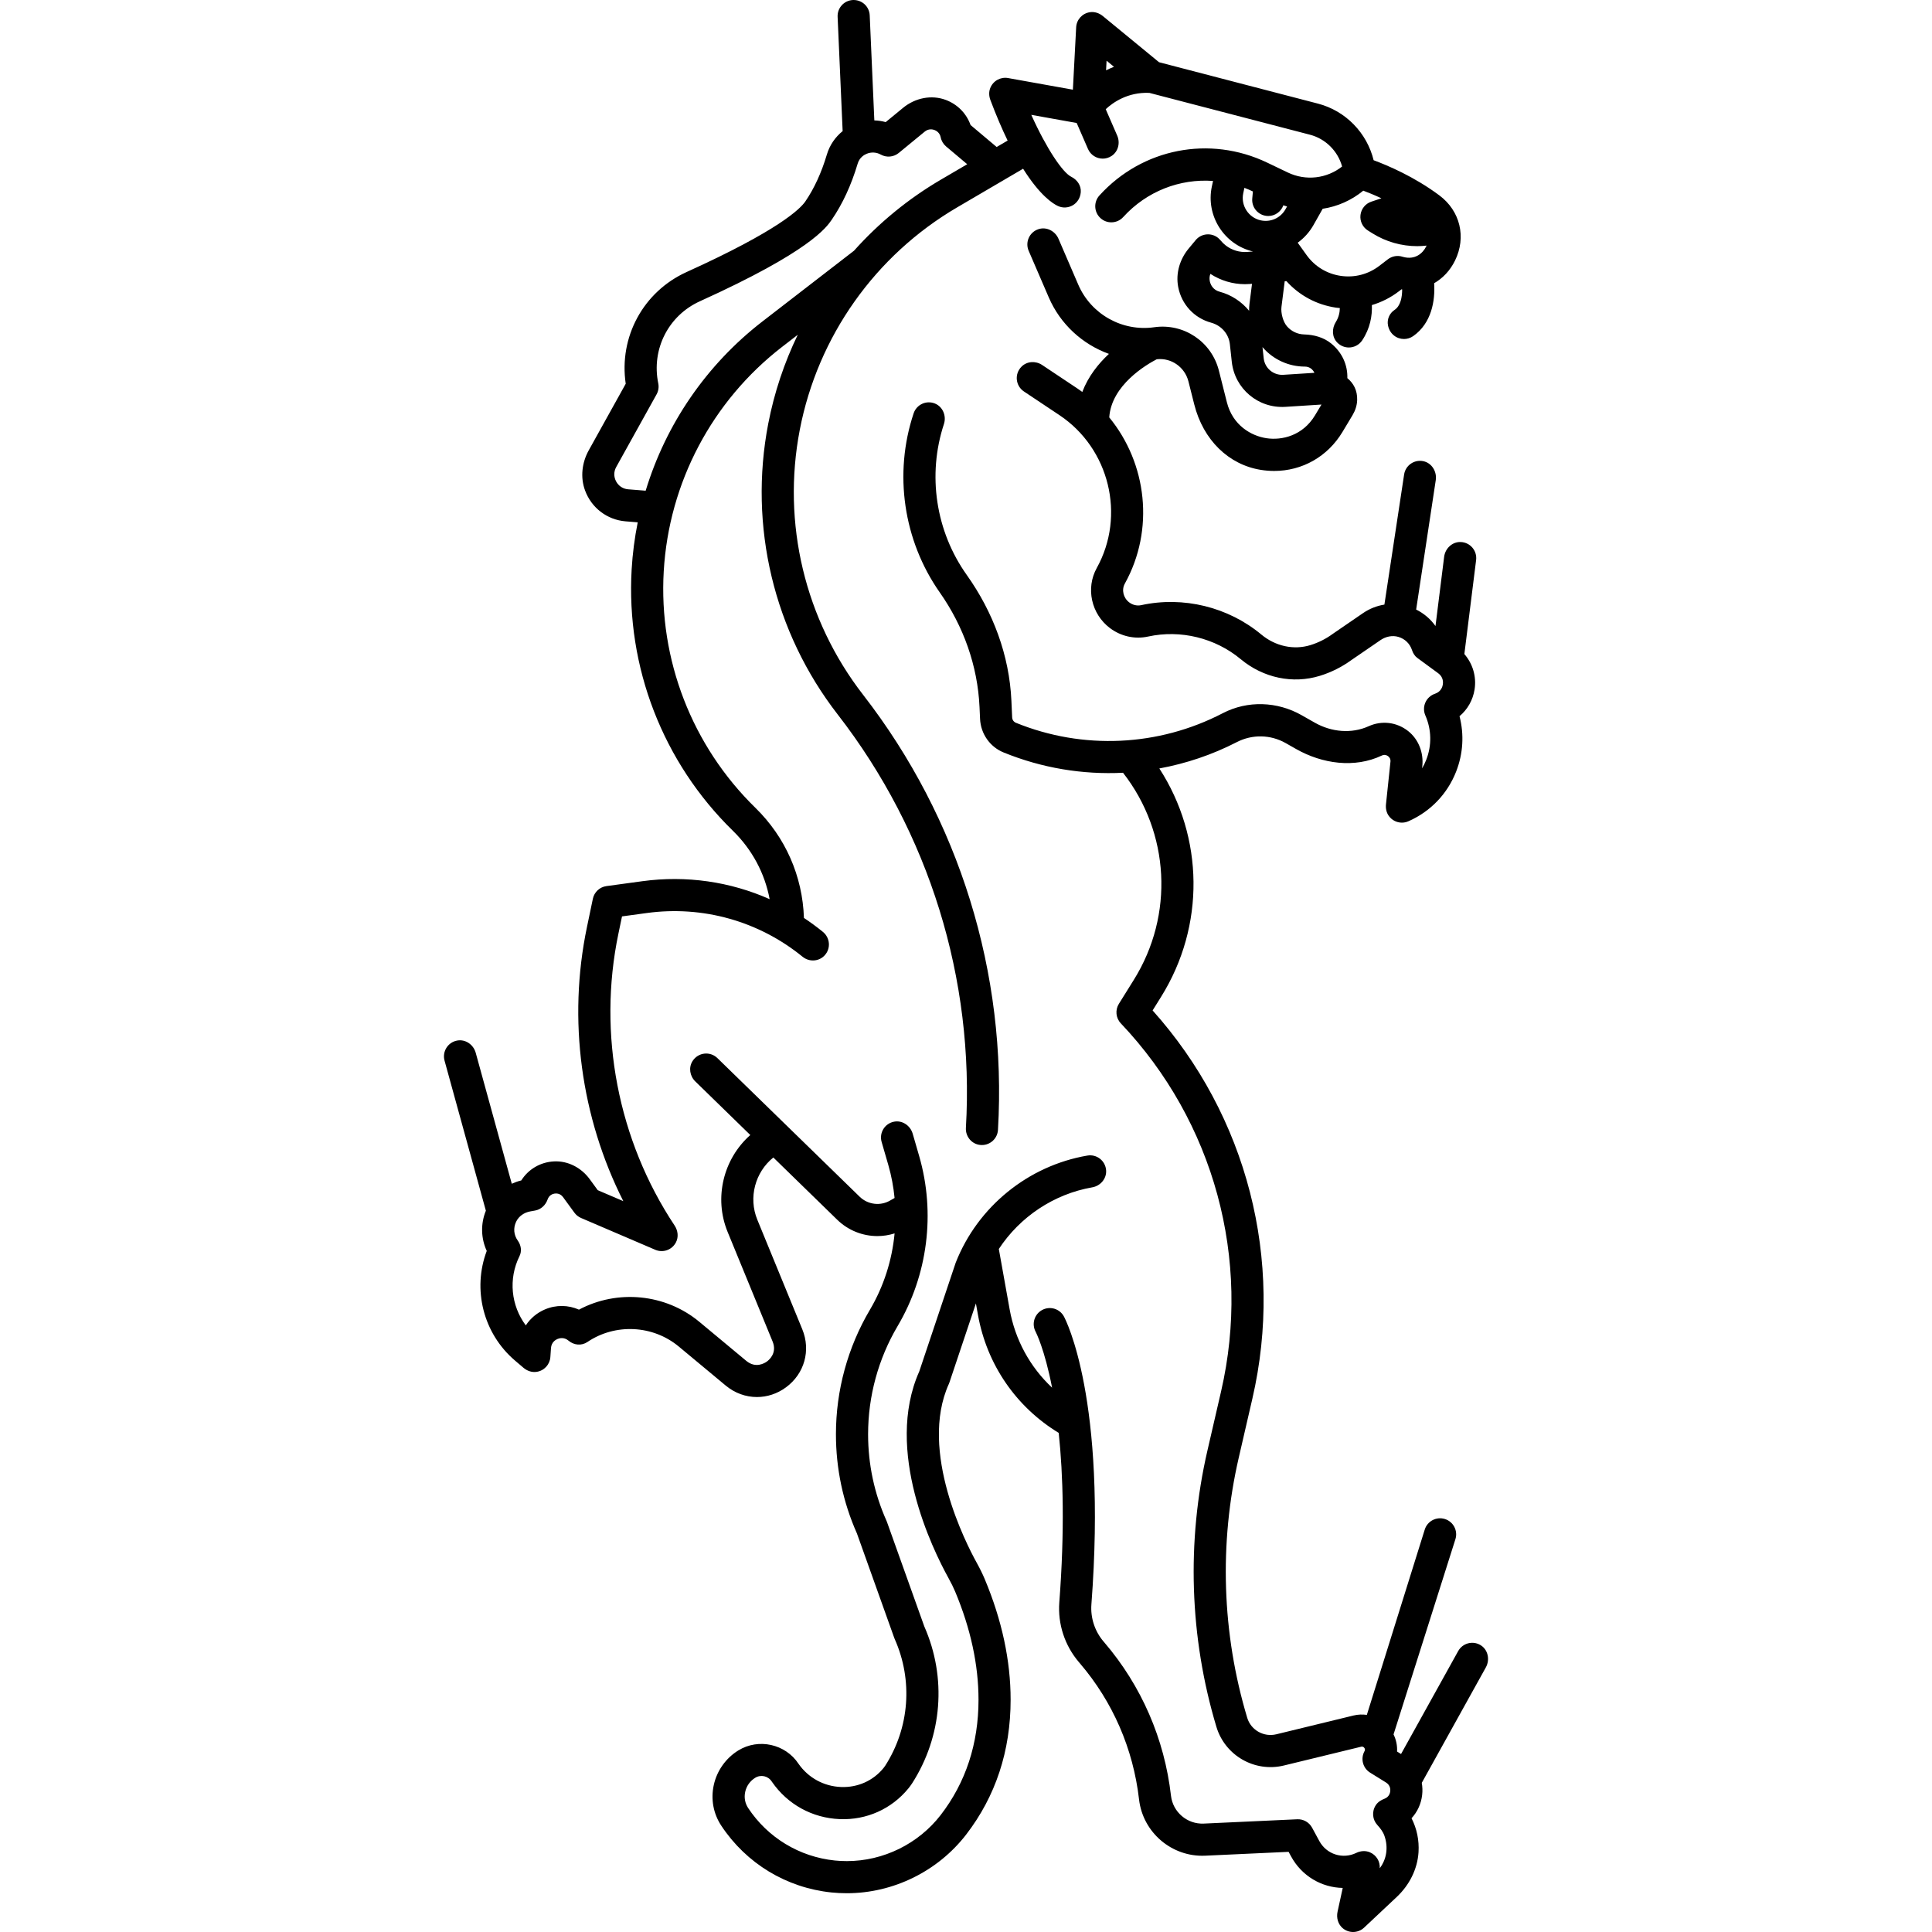 <?xml version="1.0" encoding="iso-8859-1"?>
<!-- Generator: Adobe Illustrator 18.0.0, SVG Export Plug-In . SVG Version: 6.00 Build 0)  -->
<!DOCTYPE svg PUBLIC "-//W3C//DTD SVG 1.1//EN" "http://www.w3.org/Graphics/SVG/1.1/DTD/svg11.dtd">
<svg version="1.1" id="Capa_1" xmlns="http://www.w3.org/2000/svg" xmlns:xlink="http://www.w3.org/1999/xlink" x="0px" y="0px"
	 viewBox="0 0 480.999 480.999" style="enable-background:new 0 0 480.999 480.999;" xml:space="preserve">
<path d="M368.655,409.609c-1.96-1.223-4.515-0.544-5.621,1.449l-14.224,25.629l-0.992-0.615c0.082-1.46-0.216-2.921-0.875-4.266
	l15.406-48.614c0.658-2.108-0.517-4.352-2.625-5.011c-2.109-0.659-4.353,0.517-5.012,2.625l-14.418,46.137
	c-1.078-0.149-2.196-0.117-3.313,0.155l-19.219,4.675c-3.119,0.759-6.323-1.027-7.247-4.101
	c-6.311-20.999-7.041-43.394-2.111-64.758l3.397-14.722c7.959-34.487-1.322-70.371-24.843-96.629l2.111-3.389
	c11.024-17.69,10.644-39.739-0.436-56.856c6.641-1.221,13.141-3.393,19.281-6.555c3.855-1.988,8.412-1.894,12.185,0.247l2.585,1.468
	c6.51,3.696,14.562,4.837,21.326,1.631c0.725-0.344,1.293-0.053,1.56,0.145c0.259,0.192,0.683,0.625,0.604,1.373l-1.116,10.608
	c-0.107,1.021,0.104,2.077,0.709,2.907c0.799,1.097,2.018,1.667,3.252,1.667c0.544,0,1.09-0.11,1.604-0.335
	c5.492-2.403,9.721-6.802,11.905-12.385c1.742-4.453,2.019-9.235,0.839-13.776c1.98-1.662,3.334-4.005,3.75-6.662
	c0.505-3.225-0.465-6.418-2.544-8.813l2.925-23.399c0.29-2.32-1.469-4.425-3.864-4.495c-2.088-0.061-3.836,1.6-4.095,3.673
	l-2.156,17.247c-1.227-1.741-2.873-3.143-4.812-4.108l4.88-32.206c0.325-2.144-0.994-4.305-3.119-4.736
	c-2.264-0.459-4.417,1.068-4.758,3.32l-4.908,32.391c-1.876,0.3-3.691,1.004-5.326,2.125l-7.45,5.106
	c-0.033,0.023-0.066,0.046-0.1,0.071c-1.69,1.236-3.561,2.175-5.56,2.79c-4.131,1.271-8.692,0.284-12.205-2.64
	c-8.25-6.866-19.431-9.6-29.907-7.312c-1.024,0.222-2.105-0.027-2.976-0.684c-1.485-1.12-1.957-3.134-1.097-4.684
	c7.46-13.449,5.503-29.947-3.882-41.377c0.536-8.042,9.251-13.141,11.823-14.475c0.012-0.001,0.023-0.003,0.035-0.004
	c3.62-0.403,6.967,1.986,7.859,5.518l1.447,5.733c2.244,8.891,8.584,15.004,16.556,16.289c1.127,0.182,2.243,0.27,3.345,0.27
	c6.973,0,13.311-3.557,17.011-9.725l2.489-4.149c0.684-1.139,1.114-2.428,1.158-3.756c0.083-2.489-0.973-4.262-2.444-5.473
	c0.098-3.227-1.27-6.385-4.021-8.626c-1.886-1.537-4.296-2.191-6.729-2.256c-1.668-0.044-3.189-0.763-4.29-2.033
	c-0.981-1.132-1.551-3.339-1.363-4.824l0.807-6.385l0.421-0.033c3.212,3.566,7.511,5.89,12.335,6.604
	c0.322,0.048,0.643,0.074,0.964,0.107c-0.011,1.026-0.237,2.262-0.992,3.459c-1.018,1.614-0.992,3.742,0.337,5.111
	c0.82,0.845,1.869,1.244,2.899,1.244c1.293,0,2.562-0.625,3.332-1.782c1.978-2.968,2.512-6.13,2.405-8.777
	c2.394-0.713,4.668-1.85,6.716-3.42l0.653-0.5c0.058,0.008,0.116,0.011,0.174,0.018c-0.001,1.918-0.393,4.123-1.917,5.123
	c-1.251,0.82-1.906,2.365-1.614,3.832c0.436,2.187,2.191,3.394,3.988,3.394c0.792,0,1.592-0.235,2.29-0.724
	c4.566-3.196,5.502-8.811,5.214-13.166c2.166-1.247,3.986-3.161,5.202-5.646c2.85-5.826,1.287-12.341-3.89-16.211
	c-6.221-4.653-12.908-7.48-16.378-8.763c-1.657-6.798-6.962-12.298-13.853-14.092l-39.573-10.306L274.572,4.001
	c-0.901-0.74-2.068-1.138-3.221-0.964c-1.945,0.293-3.327,1.89-3.425,3.752l-0.817,15.539l-16.133-2.896
	c-1.839-0.328-3.714,0.65-4.445,2.504c-0.371,0.942-0.318,2.008,0.038,2.956c1.471,3.913,2.911,7.254,4.294,10.106l-2.73,1.599
	l-6.498-5.468c-1.022-2.873-3.231-5.142-6.14-6.242c-3.601-1.362-7.673-0.497-10.648,1.947l-4.341,3.566
	c-0.925-0.255-1.874-0.395-2.828-0.423l-1.15-26.155c-0.097-2.207-1.941-3.904-4.172-3.82c-2.207,0.097-3.917,1.965-3.82,4.172
	l1.252,28.469c-1.849,1.489-3.232,3.495-3.927,5.829c-1.344,4.514-3.149,8.444-5.365,11.683c-1.249,1.825-6.625,7.188-29.535,17.558
	c-10.818,4.897-16.902,16.185-15.18,27.829l-9.205,16.569c-1.697,3.054-2.132,6.718-0.921,9.996
	c1.617,4.378,5.529,7.306,10.065,7.685c1.19,0.099,2.193,0.181,3.051,0.249c-0.772,3.844-1.285,7.759-1.515,11.725
	c-1.411,24.328,7.778,48.046,25.211,65.072c4.795,4.682,7.934,10.583,9.147,17.022c-9.809-4.355-20.73-5.964-31.693-4.471
	l-8.944,1.219c-1.677,0.229-3.029,1.488-3.375,3.145l-1.472,7.052c-4.815,23.063-1.506,47.322,9.051,68.236l-6.362-2.726
	l-2.005-2.745c-2.073-2.838-5.405-4.61-8.915-4.423c-3.422,0.182-6.394,1.991-8.118,4.741c-0.826,0.192-1.611,0.481-2.366,0.823
	l-8.981-32.61c-0.555-2.014-2.523-3.408-4.581-3.047c-2.36,0.414-3.799,2.75-3.178,5.005l10.289,37.361
	c-1.333,3.278-1.229,6.879,0.218,10.014c-3.618,9.594-0.876,20.56,7.045,27.308l2.1,1.789c0.889,0.757,2.051,1.175,3.208,1.02
	c1.951-0.261,3.359-1.835,3.487-3.695l0.154-2.228c0.101-1.471,1.164-2.075,1.616-2.267c0.452-0.192,1.626-0.536,2.754,0.416
	c1.35,1.139,3.229,1.326,4.691,0.336c6.945-4.697,16.323-4.225,22.761,1.13l11.669,9.704c2.291,1.905,5.032,2.864,7.784,2.864
	c2.513,0,5.035-0.8,7.228-2.411c4.596-3.374,6.229-9.184,4.063-14.458l-11.2-27.288c-2.247-5.475-0.559-11.815,3.994-15.479
	l15.895,15.488c2.757,2.687,6.366,4.075,10.009,4.075c1.44,0,2.884-0.225,4.284-0.665c-0.63,6.652-2.69,13.162-6.139,18.999
	c-5.539,9.372-8.466,20.09-8.466,30.995c0,8.577,1.757,16.885,5.224,24.698l9.289,25.998c0.039,0.097,0.078,0.195,0.117,0.292
	c4.591,10.307,3.688,22.13-2.378,31.572c-0.118,0.177-0.255,0.366-0.419,0.567c-2.581,3.156-6.427,4.871-10.57,4.705
	c-4.281-0.171-8.133-2.277-10.578-5.78c-3.246-4.932-9.953-6.425-14.985-3.326c-3.097,1.907-5.323,5.038-6.107,8.589
	c-0.782,3.542-0.12,7.147,1.866,10.15c6.215,9.404,16.217,15.463,27.431,16.622c1.212,0.127,2.5,0.192,3.829,0.192
	c11.535,0,22.632-5.453,29.688-14.588c7.354-9.538,11.083-20.843,11.083-33.602c0-9.709-2.164-19.798-6.428-29.98
	c-0.541-1.296-1.202-2.642-2.082-4.236c-2.475-4.477-14.439-27.655-6.873-44.381c0.052-0.131,0.103-0.262,0.155-0.393l6.587-19.66
	l0.513,2.865c2.211,12.341,9.482,22.911,20.102,29.369c1.092,10.332,1.521,24.177,0.149,42.179
	c-0.413,5.423,1.363,10.788,4.898,14.921l0.234,0.274c8.184,9.573,13.272,21.285,14.717,33.87
	c0.944,8.242,8.178,14.398,16.464,14.016l20.773-0.958l0.608,1.123c2.67,4.929,7.647,7.767,12.866,7.863l-1.289,5.932
	c-0.329,1.512,0.125,3.145,1.323,4.125c0.751,0.615,1.652,0.913,2.544,0.913c0.994,0,1.979-0.37,2.74-1.084l8.132-7.641
	c3.111-2.923,5.153-6.88,5.421-11.141c0.187-2.981-0.423-5.88-1.739-8.453c1.439-1.556,2.379-3.555,2.64-5.777
	c0.122-1.035,0.083-2.054-0.092-3.037l15.945-28.731C370.972,413.24,370.493,410.755,368.655,409.609z M324.862,91.269
	c1.133,0,1.789,0.654,2.08,1.043c0.093,0.125,0.201,0.299,0.294,0.508l-7.728,0.493c-2.466,0.161-4.626-1.651-4.893-4.119
	l-0.302-2.791c0.044,0.052,0.081,0.108,0.126,0.159C317.077,89.553,320.876,91.269,324.862,91.269z M320.04,52.1
	c-1.245,2.201-3.738,3.305-6.205,2.749c-3.026-0.684-4.96-3.708-4.31-6.742l0.287-1.339c0.712,0.269,1.417,0.569,2.116,0.9
	l-0.16,1.741c-0.202,2.2,1.417,4.147,3.616,4.35c0.125,0.012,0.249,0.018,0.372,0.018c1.707,0,3.192-1.095,3.75-2.664
	c0.308,0.105,0.617,0.202,0.928,0.292L320.04,52.1z M339.406,47.469c1.157,0.433,2.725,1.064,4.517,1.899l-2.505,0.836
	c-1.47,0.49-2.523,1.785-2.706,3.323s0.539,3.043,1.853,3.864l1.135,0.709c3.375,2.109,7.254,3.186,11.15,3.186
	c0.773,0,1.545-0.056,2.315-0.141c-0.031,0.069-0.06,0.14-0.093,0.207c-0.872,1.784-2.84,3.409-5.731,2.613l-0.121-0.034
	c-1.256-0.414-2.637-0.182-3.688,0.624l-2.13,1.633c-2.763,2.117-6.179,3.002-9.622,2.493c-3.442-0.51-6.455-2.347-8.485-5.174
	l-2.213-3.083c1.567-1.132,2.916-2.606,3.922-4.384l2.298-4.062C332.954,51.421,336.454,49.901,339.406,47.469z M275.498,15.115
	l1.845,1.516c-0.694,0.27-1.35,0.565-1.971,0.877L275.498,15.115z M156.384,121.82c-1.293-0.108-2.385-0.826-2.996-1.971
	c-0.61-1.144-0.6-2.449,0.03-3.582l10.043-18.079c0.465-0.836,0.614-1.812,0.421-2.749c-1.746-8.478,2.521-16.882,10.376-20.438
	c27.422-12.413,31.499-18.371,32.838-20.329c2.685-3.924,4.848-8.607,6.429-13.917c0.459-1.542,1.616-2.215,2.265-2.479
	c1.141-0.466,2.414-0.39,3.489,0.208c1.436,0.796,3.212,0.637,4.482-0.406l6.464-5.31c0.972-0.799,1.993-0.557,2.388-0.416
	c0.395,0.141,1.339,0.602,1.585,1.834c0.178,0.89,0.653,1.692,1.347,2.276l5.259,4.425l-6.561,3.843
	c-8.172,4.787-15.443,10.779-21.628,17.693l-22.789,17.601c-13.97,10.792-24.045,25.571-29.078,42.144
	C159.696,122.091,158.288,121.979,156.384,121.82z M346.122,445.969c-0.048,0.418-0.287,1.417-1.432,1.85
	c-0.841,0.318-1.631,0.811-2.134,1.556c-1.086,1.61-0.872,3.647,0.348,4.979c0.736,0.803,1.41,1.674,1.77,2.702
	c1.021,2.912,0.515,5.863-1.168,8.069c0.113-1.66-0.819-3.282-2.47-3.975c-1.079-0.452-2.32-0.358-3.371,0.155
	c-3.379,1.648-7.407,0.359-9.201-2.951l-1.804-3.329c-0.73-1.35-2.178-2.167-3.701-2.09l-23.28,1.074
	c-4.094,0.188-7.68-2.857-8.147-6.936c-1.626-14.173-7.361-27.368-16.592-38.166l-0.221-0.259c-2.159-2.533-3.254-5.885-3.002-9.197
	c3.884-51.104-6.397-70.871-6.838-71.687c-1.045-1.944-3.47-2.673-5.418-1.625c-1.945,1.047-2.673,3.473-1.625,5.418
	c0.046,0.085,2.224,4.292,4.097,13.925c-5.48-5.133-9.211-11.91-10.574-19.52l-2.689-15.011c5.255-8.002,13.691-13.676,23.276-15.35
	c2.025-0.354,3.57-2.156,3.437-4.207c-0.156-2.411-2.346-4.099-4.668-3.699c-14.728,2.521-27.279,12.715-32.756,26.605
	c-0.025,0.065-0.049,0.13-0.071,0.196l-9.027,26.942c-8.761,19.67,3.318,44.281,7.238,51.372c0.734,1.33,1.274,2.425,1.703,3.452
	c3.854,9.204,5.81,18.253,5.81,26.895c0,10.95-3.169,20.612-9.416,28.714c-5.55,7.186-14.281,11.476-23.354,11.476
	c-1.05,0-2.056-0.05-2.999-0.149c-8.83-0.912-16.699-5.678-21.588-13.076c-0.78-1.181-1.039-2.606-0.728-4.014
	c0.324-1.469,1.209-2.713,2.49-3.502c1.408-0.868,3.217-0.459,4.119,0.929c0.022,0.034,0.044,0.067,0.067,0.1
	c3.886,5.611,10.032,8.986,16.862,9.259c6.661,0.272,12.895-2.515,17.088-7.641c0.317-0.39,0.603-0.777,0.913-1.243
	c7.54-11.735,8.676-26.332,3.051-39.078l-9.29-26c-0.04-0.1-0.08-0.199-0.12-0.299c-3.043-6.817-4.586-14.073-4.586-21.565
	c0-9.475,2.543-18.785,7.353-26.925c7.511-12.708,9.468-28.128,5.369-42.309l-1.622-5.595c-0.582-2.007-2.569-3.373-4.621-2.984
	c-2.355,0.446-3.761,2.801-3.11,5.047l1.669,5.757c0.778,2.691,1.285,5.436,1.555,8.195c-0.345,0.184-0.667,0.369-0.946,0.54
	c-2.478,1.526-5.665,1.171-7.75-0.859l-35.417-34.509c-1.777-1.732-4.756-1.477-6.178,0.73c-1.034,1.605-0.695,3.742,0.673,5.074
	l13.7,13.349c-6.716,5.937-9.119,15.665-5.651,24.115l11.2,27.288c1.155,2.813-0.778,4.517-1.397,4.972
	c-0.62,0.454-2.826,1.787-5.162-0.156l-11.669-9.704c-8.436-7.017-20.422-8.136-29.978-3.04c-2.651-1.177-5.702-1.23-8.467-0.057
	c-1.997,0.847-3.637,2.243-4.77,3.978c-3.667-4.901-4.384-11.565-1.571-17.237c0.627-1.264,0.396-2.728-0.426-3.874
	c-1.003-1.396-1.158-3.129-0.407-4.704c0.654-1.372,1.997-2.291,3.493-2.558l1.219-0.218c1.483-0.265,2.637-1.359,3.128-2.783
	c0.381-1.105,1.321-1.373,1.712-1.437c0.4-0.063,1.403-0.11,2.117,0.868l2.84,3.887c0.423,0.579,0.995,1.034,1.654,1.317
	l18.483,7.921c1.89,0.809,4.138,0.065,5.137-1.85c0.692-1.327,0.501-2.94-0.327-4.186c-14.105-21.24-19.205-47.721-13.993-72.682
	l0.895-4.287l6.146-0.838c14.002-1.913,27.94,2.036,38.795,10.875c1.645,1.34,4.028,1.233,5.485-0.309v0
	c1.61-1.705,1.397-4.403-0.423-5.883c-1.52-1.236-3.092-2.389-4.71-3.46c-0.346-10.414-4.602-20.109-12.092-27.425
	c-15.775-15.407-24.091-36.87-22.814-58.885c1.277-22.022,12.021-42.387,29.478-55.873l3.888-3.003
	c-3.365,6.967-5.856,14.398-7.35,22.142c-4.917,25.493,1.389,51.88,17.303,72.395c22.747,29.323,34.078,65.872,31.909,102.919
	c-0.127,2.167,1.483,4.092,3.648,4.254c0.118,0.009,0.233,0.014,0.347,0.014c2.102,0,3.864-1.64,3.989-3.765
	c2.292-38.993-9.631-77.463-33.572-108.325c-14.503-18.696-20.25-42.743-15.769-65.976c4.481-23.233,18.761-43.417,39.178-55.377
	l16.421-9.62c4.196,6.675,7.434,8.709,8.669,9.279c2.447,1.131,5.453-0.426,5.688-3.444c0.129-1.654-0.904-3.11-2.391-3.846
	c-2.094-1.036-6.096-6.896-9.931-15.408l11.305,2.029l2.813,6.469c0.655,1.506,2.126,2.406,3.67,2.406
	c0.755,0,1.529-0.215,2.228-0.68c1.632-1.085,2.162-3.251,1.381-5.049l-2.861-6.579c1.763-1.647,5.473-4.297,10.861-4.061
	l39.981,10.412c3.918,1.02,6.954,4.092,8.007,7.917c-3.812,3.011-9.022,3.644-13.512,1.495l-5.133-2.459
	c-14.313-6.854-31.101-3.569-41.772,8.172c-1.486,1.634-1.365,4.164,0.27,5.65c0.767,0.697,1.729,1.04,2.689,1.04
	c1.088,0,2.172-0.441,2.961-1.31c5.864-6.45,14.109-9.59,22.365-8.994l-0.295,1.375c-1.556,7.258,3.036,14.489,10.247,16.188
	l-1.385,0.109c-1.969,0.154-3.884-0.435-5.402-1.611c-0.477-0.37-0.915-0.798-1.303-1.279c0,0-0.351-0.394-0.56-0.567
	c-1.696-1.41-4.221-1.176-5.632,0.524l-1.747,2.105c-2.203,2.655-3.244,6.15-2.601,9.539c0.83,4.371,4.007,7.761,8.2,8.902
	c2.515,0.684,4.392,2.777,4.672,5.368c0.24,2.222,0.47,4.346,0.47,4.346c0.728,6.735,6.576,11.667,13.355,11.243l8.978-0.573
	l-1.612,2.687c-3.039,5.064-8.216,6.266-12.048,5.699c-3.831-0.566-8.439-3.21-9.886-8.938l-1.993-7.896
	c-1.818-7.208-8.745-11.85-16.102-10.8c-7.949,1.136-15.724-3.221-18.904-10.595l-4.936-11.443
	c-0.828-1.919-2.969-3.027-4.958-2.385c-2.281,0.736-3.383,3.248-2.456,5.396l5.005,11.601c2.894,6.709,8.416,11.688,14.975,14.06
	c-2.626,2.441-5.153,5.595-6.627,9.474c-0.409-0.298-0.821-0.592-1.245-0.874l-8.768-5.845c-1.589-1.059-3.75-0.943-5.102,0.404
	c-1.86,1.853-1.488,4.817,0.577,6.194l8.855,5.904c12.439,8.293,16.518,25.007,9.282,38.051c-2.782,5.018-1.374,11.445,3.276,14.952
	c2.734,2.063,6.196,2.834,9.499,2.112c8.088-1.763,16.715,0.345,23.083,5.645c5.597,4.659,12.95,6.206,19.675,4.138
	c2.831-0.872,5.481-2.198,7.878-3.941l7.235-4.959c1.299-0.89,2.936-1.243,4.446-0.798c1.629,0.48,2.871,1.691,3.391,3.289
	c0.252,0.773,0.681,1.477,1.336,1.958l5.19,3.806c1.288,0.945,1.235,2.27,1.153,2.795c-0.083,0.526-0.438,1.804-1.954,2.309
	c-1.066,0.355-1.934,1.143-2.391,2.17c-0.456,1.027-0.46,2.199-0.009,3.229c1.546,3.535,1.624,7.46,0.218,11.054
	c-0.29,0.743-0.637,1.453-1.035,2.125l0.058-0.549c0.35-3.326-0.915-6.69-3.547-8.755c-2.827-2.218-6.535-2.67-9.808-1.19
	c-4.291,1.941-9.298,1.45-13.394-0.875l-3.306-1.876c-6.04-3.429-13.438-3.705-19.601-0.502c-16.02,8.325-34.819,9.194-51.532,2.392
	c-0.538-0.219-0.898-0.738-0.924-1.318l-0.189-4.164c-0.514-11.316-4.558-22.098-11.123-31.329
	c-7.728-10.867-9.844-24.899-5.675-37.557c0.666-2.021-0.277-4.328-2.254-5.118c-2.159-0.863-4.564,0.274-5.289,2.446
	c-5.003,15.01-2.565,31.665,6.518,44.61c5.899,8.408,9.419,18.25,9.886,28.51l0.135,2.966c0.167,3.679,2.44,6.953,5.849,8.343
	c9.549,3.895,19.7,5.563,29.744,5.057c11.628,14.911,12.768,35.379,2.689,51.555l-3.723,5.974c-0.963,1.545-0.761,3.546,0.491,4.867
	c23.214,24.486,32.544,58.732,24.957,91.609l-3.397,14.722c-5.238,22.694-4.469,46.482,2.225,68.792
	c2.152,7.175,9.543,11.407,16.818,9.638l19.219-4.675c0.121-0.029,0.483-0.117,0.784,0.277c0.301,0.395,0.119,0.721,0.06,0.829
	c-1.037,1.866-0.427,4.216,1.387,5.342l3.964,2.459C346.171,444.464,346.173,445.539,346.122,445.969z M311.706,70.662l-0.628,4.971
	c-0.073,0.579-0.098,1.158-0.099,1.736c-1.86-2.264-4.401-3.965-7.334-4.742c-1.613-0.427-2.182-1.705-2.351-2.235
	c-0.127-0.395-0.313-1.26,0.044-2.208c2.544,1.653,5.526,2.567,8.612,2.567c0.411,0,0.825-0.016,1.239-0.048L311.706,70.662z"/>
<g>
</g>
<g>
</g>
<g>
</g>
<g>
</g>
<g>
</g>
<g>
</g>
<g>
</g>
<g>
</g>
<g>
</g>
<g>
</g>
<g>
</g>
<g>
</g>
<g>
</g>
<g>
</g>
<g>
</g>
</svg>
